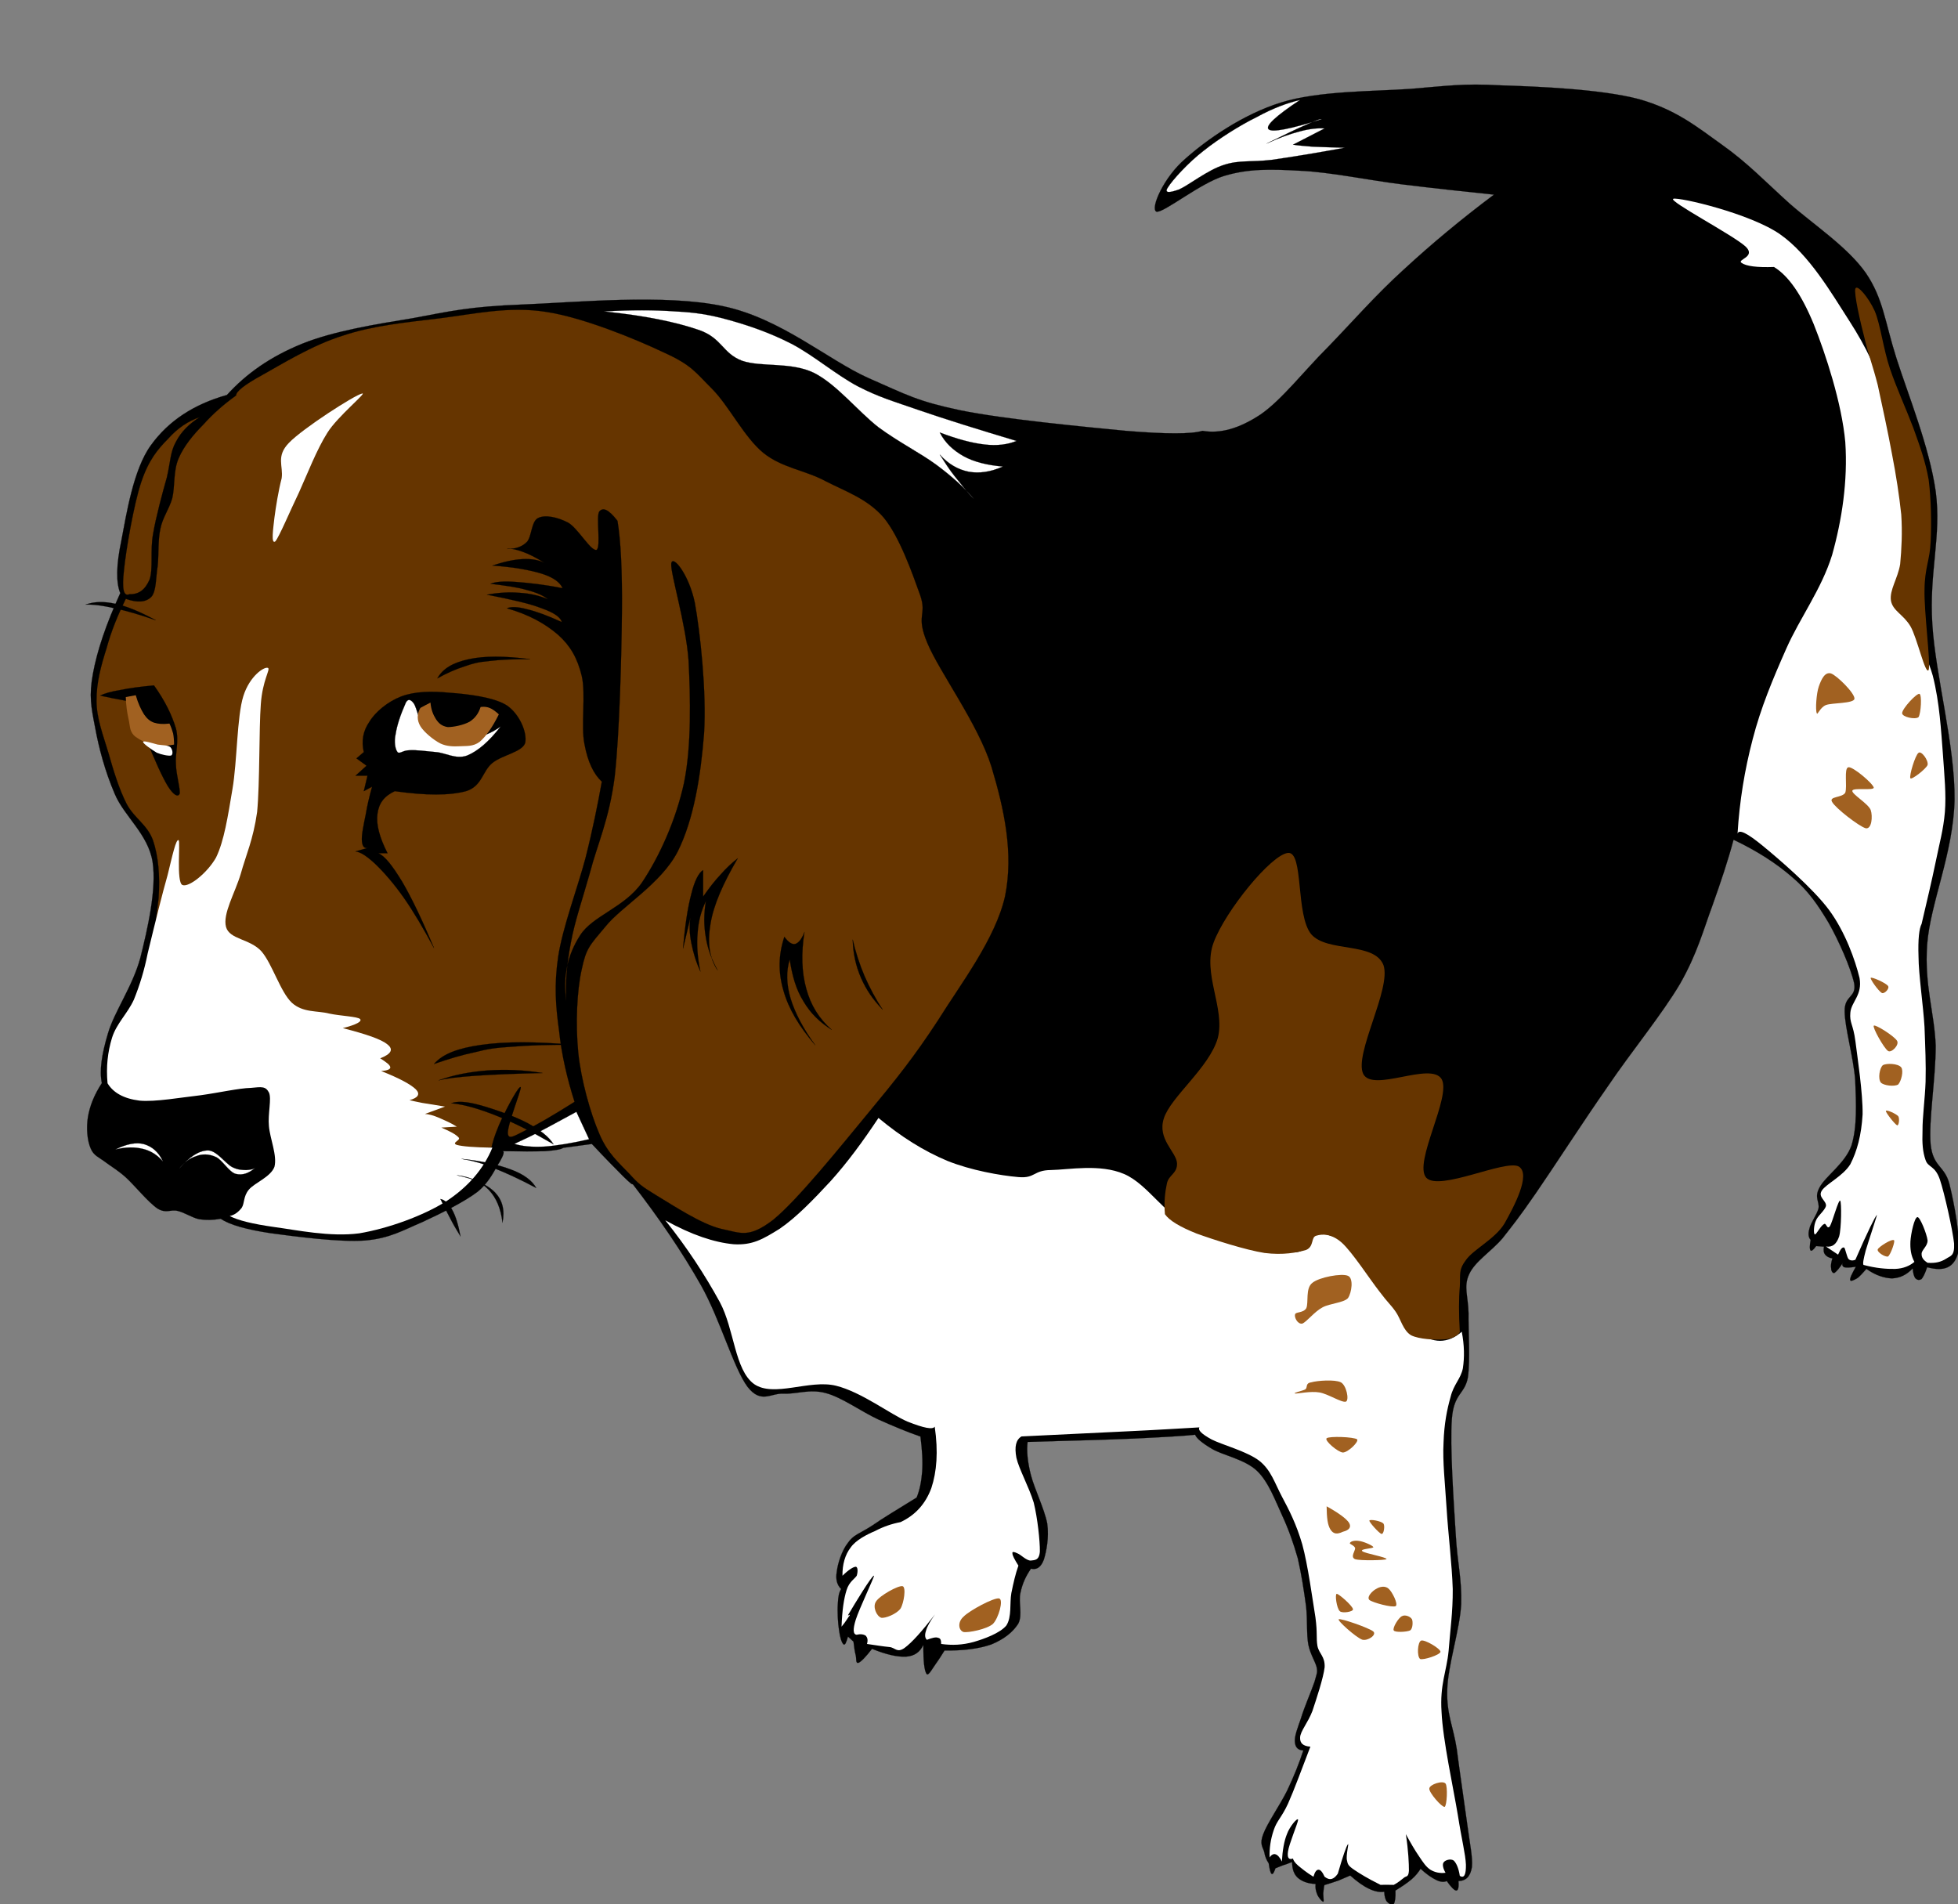 <svg enable-background="new 0 0 439.906 427.243" overflow="visible" space="preserve" viewBox="-20 -20 459.906 447.243" xmlns="http://www.w3.org/2000/svg" xmlns:xlink="http://www.w3.org/1999/xlink">
  
  <rect x="-20" y="-20" width="459.906" height="447.243" fill="#808080" stroke="none"/>
  
  <g id="Layer_1">
    <g>
      <path clip-rule="evenodd" d="     M33.304,72.769c4.572-5.04,10.224-9,17.64-12.024c7.416-2.988,17.208-4.572,26.028-6.012c8.676-1.62,13.284-2.736,25.632-3.204     c12.24-0.468,33.552-2.556,47.268,0.396c13.536,2.844,24.696,12.672,34.056,16.848c9.288,4.068,11.448,5.436,21.636,7.596     c10.188,2.088,29.16,3.888,38.844,4.824c9.54,0.792,15.408,0.792,18.036,0c4.176,0.72,8.568-0.504,13.607-3.816     c5.005-3.42,10.297-10.332,16.021-16.02c5.58-5.76,11.088-12.096,17.64-18.036c6.553-6.048,13.429-11.772,21.204-17.604     c-6.912-0.72-13.932-1.476-21.6-2.412c-7.813-0.972-17.028-2.916-24.048-3.204c-7.021-0.396-12.061-0.468-17.641,1.188     c-5.724,1.692-14.436,8.892-16.02,8.424c-1.477-0.756,1.764-8.136,6.804-12.42c4.968-4.428,13.428-10.404,22.464-13.212     c8.893-2.772,21.672-2.592,30.42-3.204c8.532-0.684,12.24-1.332,21.24-0.828c9.072,0.288,23.544,0.9,32.437,3.24     c8.676,2.448,13.644,6.516,19.619,10.8c5.832,4.14,9.973,8.496,15.624,13.608c5.616,4.968,13.717,10.26,18.036,16.416     c4.104,6.012,4.464,11.448,7.2,20.052c2.736,8.568,7.704,20.7,9.216,31.248c1.404,10.476-1.584,18.936-0.792,31.212     c0.756,12.168,5.364,28.512,5.221,41.256c-0.288,12.636-5.725,24.264-6.444,34.056c-0.648,9.648,1.692,15.732,2.016,23.652     c0,7.92-1.691,17.604-1.188,23.221c0.576,5.326,3.239,4.932,4.392,9.215c1.08,4.32,2.772,13.033,2.017,16.416     c-0.973,3.313-3.24,4.285-7.236,3.205c-0.468,1.439-0.9,2.268-1.296,2.771c-0.612,0.359-1.044,0.215-1.44-0.145     c-0.359-0.432-0.576-1.26-0.647-2.34c-1.549,1.584-2.988,2.232-4.86,2.34c-1.8-0.072-3.852-0.684-6.012-2.232     c-0.937,1.008-1.548,1.801-2.232,2.232c-0.756,0.432-1.512,0.793-1.584,0.396c-0.107-0.469,0.433-1.512,1.332-3.133     c-1.439,0.217-2.231,0.252-2.771,0.109c-0.433-0.252-0.612-0.686-0.145-1.297c-0.864,1.512-1.691,2.34-2.088,2.629     c-0.432,0.215-0.828-0.504-0.792-1.045c-0.144-0.611,0-1.404,0.288-2.375c-0.864-0.109-1.44-0.506-1.728-0.9     c-0.36-0.469-0.396-1.08-0.253-1.836l-1.836-0.145c-0.684,0.973-1.115,1.225-1.296,1.043c-0.252-0.252-0.252-1.078,0-2.482     c-0.504-0.576-0.647-1.404-0.288-2.629c0.252-1.332,1.656-3.096,2.124-4.715c0.324-1.693-1.08-2.521,0.252-4.969     c1.297-2.557,6.013-5.652,7.488-9.828c1.368-4.355,1.116-9.9,0.9-15.229c-0.36-5.363-2.484-12.527-2.484-16.344     c-0.072-3.816,2.808-3.132,2.232-6.552c-0.792-3.6-3.637-10.08-6.049-14.292c-2.483-4.14-4.68-7.38-8.388-10.548     c-3.78-3.312-8.315-6.228-13.896-8.892c-1.261,4.752-2.916,9.72-4.969,15.48c-2.052,5.508-3.563,11.304-7.596,18.36     c-4.248,7.2-11.412,15.875-17.063,24.229c-5.761,8.242-12.601,18.863-16.776,24.91c-4.104,5.941-5.292,7.346-7.848,10.621     c-2.772,3.24-6.517,5.436-7.885,8.531c-1.296,2.881-0.216,4.969-0.107,9.037c-0.072,3.996,0.432,10.836-0.145,15.084     c-0.756,4.104-3.312,3.672-3.779,9.828c-0.469,6.299,0.432,19.332,0.899,26.855c0.396,7.164,1.477,10.549,1.296,16.668     c-0.359,6.156-3.168,14.4-3.275,20.16c-0.181,5.615,1.403,8.459,2.231,13.787c0.685,5.328,1.836,13.033,2.484,17.82     c0.612,4.645,1.296,7.633,1.08,9.936c-0.36,2.197-1.368,3.24-3.168,3.277c0.144,1.439-0.072,2.232-0.504,2.232     c-0.433,0-1.225-0.793-2.232-2.232c-0.647,0.287-1.476,0.252-2.483-0.252c-1.045-0.504-2.269-1.332-3.673-2.629     c-0.504,0.793-1.115,1.621-2.124,2.484c-1.008,0.863-2.268,1.691-3.779,2.629c0.071,1.691-0.108,2.699-0.396,3.168     c-0.432,0.395-1.188-0.109-1.584-0.541c-0.396-0.469-0.611-1.295-0.647-2.34c-1.08,0.145-2.16-0.035-3.528-0.684     c-1.404-0.648-2.844-1.693-4.464-3.133c-0.828,0.361-1.8,0.756-2.772,1.188c-1.044,0.324-2.088,0.721-3.275,1.045     c-0.145,0.359-0.181,0.936-0.252,1.584c-0.145,0.648,0.18,2.123,0,2.34c-0.288,0.072-1.188-1.043-1.44-1.691     c-0.324-0.756-0.504-1.584-0.396-2.484c-1.944-0.072-3.24-0.648-4.177-1.439c-0.936-0.865-1.332-2.088-1.332-3.672     c-0.323,0.035-0.756,0.252-1.439,0.504c-0.685,0.18-1.513,0.539-2.484,0.936c-0.359,1.043-0.612,1.477-0.899,1.295     c-0.288-0.215-0.469-1.043-0.685-2.482c-0.468-0.686-0.864-1.514-1.044-2.629c-0.324-1.188-1.152-1.836-0.252-4.176     c0.937-2.557,3.924-6.84,5.616-10.225c1.584-3.348,2.808-6.371,3.815-9.467c-1.26-0.072-1.871-0.721-1.979-1.945     c-0.145-1.404,0.612-3.24,1.439-5.65c0.721-2.449,2.521-6.59,3.169-8.533c0.539-2.016,0.756-2.088,0.504-3.42     c-0.36-1.404-1.477-3.023-1.944-5.256c-0.468-2.447-0.18-5.652-0.54-9.035c-0.468-3.492-1.116-7.705-1.944-11.27     c-1.044-3.635-2.088-6.623-3.672-10.08c-1.656-3.563-3.204-7.883-5.903-10.475c-2.809-2.701-8.101-3.709-10.477-5.113     c-2.52-1.475-3.744-2.555-4.068-3.383c-2.987,0.324-7.703,0.576-14.292,0.9c-6.659,0.287-14.832,0.504-25.056,0.791     c-0.252,2.016-0.036,4.68,0.792,7.848s3.168,7.957,3.816,11.305c0.468,3.313-0.216,6.66-0.792,8.496     c-0.648,1.729-1.656,2.484-3.024,2.123c-1.188,1.729-2.016,3.457-2.484,5.725c-0.504,2.16,0.576,5.111-0.504,7.199     c-1.296,2.018-3.348,3.637-6.3,4.861c-2.988,1.043-6.516,1.475-11.016,1.439c-0.684,1.08-1.296,2.088-1.98,3.023     c-0.72,0.973-1.836,3.096-2.232,2.484c-0.54-0.791-0.792-3.023-0.756-6.84c-0.792,1.656-2.016,2.629-4.068,2.771     c-2.052,0.109-4.716-0.504-7.992-1.836c-1.512,1.945-2.52,2.988-3.168,3.277c-0.72,0.215-0.468-0.865-0.648-1.693     c-0.216-0.791-0.396-1.979-0.54-3.275l-1.296-1.188c-0.432,1.439-0.648,2.051-1.044,1.836c-0.432-0.396-0.828-1.621-1.044-3.277     c-0.288-1.727-0.432-4.607-0.288-6.299c0.072-1.693,0.288-2.736,0.792-3.42c-0.972-0.9-1.368-2.305-1.044-4.068     c0.216-1.908,1.188-5.004,2.628-6.805c1.26-1.871,2.772-2.16,5.508-3.924c2.7-1.871,6.192-3.959,10.62-6.695     c0.684-1.656,1.116-3.672,1.296-6.049c0.18-2.447,0-5.111-0.396-8.279c-3.024-1.045-6.156-2.34-9.936-4.031     c-3.852-1.766-8.568-5.221-12.348-6.193c-3.744-1.008-6.84,0.289-9.828,0.145c-3.06-0.18-5.292,2.484-8.496-1.584     c-3.276-4.393-6.444-15.84-10.908-23.797c-4.536-8.027-9.9-15.84-16.092-23.867c0.036,0.287-0.576-0.18-2.232-1.801     c-1.62-1.619-4.068-4.104-7.344-7.596l-6.696,0.9c-0.612,0.396-1.872,0.611-4.32,0.793c-2.412,0.07-5.688,0.07-9.972,0     c0.504,0.035,0.288,0.863-0.648,2.482c-1.08,1.584-2.232,4.645-5.256,7.092c-3.096,2.342-8.568,5.076-12.96,7.094     c-4.536,1.906-7.56,3.814-13.5,4.318c-6.048,0.434-16.524-0.971-22.14-1.727c-5.688-0.865-9.54-1.945-11.7-3.385     c-1.728,0.324-3.42,0.359-5.076,0.107c-1.728-0.395-3.348-1.547-5.004-1.943c-1.692-0.432-2.664,0.684-4.716-0.539     c-2.232-1.477-5.508-5.58-7.596-7.453c-2.052-1.764-3.312-2.447-4.608-3.42c-1.476-1.152-2.844-1.547-3.528-3.275     c-0.828-1.873-1.044-4.824-0.648-7.344c0.432-2.592,1.476-5.256,3.276-7.992c-0.612-2.953-0.036-6.805,1.44-11.701     c1.476-5.076,5.76-10.979,7.596-17.711c1.692-6.768,3.852-16.128,2.88-22.536c-1.044-6.552-6.696-10.728-8.892-15.984     c-2.304-5.364-3.744-10.836-4.608-15.588c-0.936-4.788-1.476-7.452-0.504-12.708c0.972-5.328,3.06-11.52,6.408-18.864     c-1.008-2.448-0.972-6.552,0.252-12.313c1.152-5.94,2.772-16.704,6.948-22.428C19.588,78.853,25.492,74.965,33.304,72.769z" fill-rule="evenodd" stroke="#000000" stroke-miterlimit="10" stroke-width="0.036"/>
      <path clip-rule="evenodd" d="     M26.896,77.989c-2.412,1.548-4.32,3.348-5.58,5.796c-1.332,2.376-1.26,4.644-2.124,8.352c-1.008,3.528-2.556,9.252-3.24,13.284     c-0.72,4.032,0.072,8.208-0.828,10.728c-1.008,2.304-2.448,3.492-4.716,3.42c-1.368,0.612-1.8-1.152-1.296-5.58     c0.432-4.5,2.304-15.588,4.068-20.772c1.728-5.148,3.852-7.668,6.228-10.08C21.712,80.545,24.16,78.925,26.896,77.989z" fill="#663500" fill-rule="evenodd" stroke="#000000" stroke-miterlimit="10" stroke-width="0.036"/>
      <path clip-rule="evenodd" d="     M35.464,72.877c-2.916,2.088-5.436,4.32-7.704,6.84c-2.376,2.412-4.536,5.004-5.796,7.92c-1.296,2.952-0.828,6.552-1.512,9.432     c-0.792,2.664-2.232,4.428-2.772,7.092c-0.612,2.628-0.36,6.012-0.648,8.784c-0.432,2.628-0.288,5.976-1.512,7.272     c-1.296,1.26-3.24,1.404-5.976,0.432c-1.836,3.78-3.384,7.452-4.5,11.556c-1.296,4.104-2.412,8.1-2.376,12.42     c0,4.104,1.584,8.136,2.808,12.24c1.152,4.068,2.448,8.388,4.284,11.988c1.836,3.42,4.824,4.788,6.192,8.568     c1.224,3.672,1.656,8.172,1.296,13.5l-0.648,5.364c1.296-0.072,2.52-0.504,4.068-1.296c1.44-1.008,3.06-4.536,4.716-3.636     c1.584,1.044,2.772,7.128,4.932,9.648c2.052,2.304,5.076,1.728,7.704,4.5c2.52,2.736,3.852,8.821,7.74,11.989     c3.816,2.988,11.448,3.6,15.408,6.408c3.816,2.844,5.04,6.623,8.136,10.512c3.096,3.816,6.084,9.684,10.512,12.311     c4.392,2.484,9.468,3.422,15.624,2.809c0.576-2.447,1.44-4.68,2.592-7.092c1.188-2.484,3.96-7.703,4.284-7.057     c0.144,0.648-3.276,9.145-3.024,10.908c0.18,1.512,1.656,0.432,4.284-0.863c2.628-1.297,6.372-3.457,11.376-6.625     c-1.764-5.543-3.024-10.979-3.636-16.703c-0.792-5.76-1.188-10.62-0.216-17.352c1.044-6.912,4.572-16.2,6.408-23.148     c1.764-6.948,2.916-12.816,3.852-18c-1.908-1.764-3.312-4.644-4.068-8.784c-0.9-4.248,0.36-11.736-0.648-16.056     c-1.044-4.248-2.7-7.092-5.544-9.648c-3.06-2.628-6.84-4.752-12.024-6.228c0.972-0.432,2.592-0.36,4.716,0.216     c2.124,0.504,4.896,1.512,8.172,3.024c-0.288-1.116-1.764-2.196-4.716-3.24c-2.952-1.152-7.236-2.088-12.852-3.204     c2.772-0.504,5.292-0.648,7.704-0.432c2.412,0.144,4.572,0.648,6.624,1.512c-1.116-0.864-2.664-1.584-4.932-2.16     c-2.268-0.684-5.076-1.044-8.568-1.476c1.224-0.504,3.132-0.648,6.012-0.432c2.808,0.216,6.444,0.576,10.908,1.476     c-0.576-1.368-2.16-2.556-4.896-3.42c-2.808-0.864-6.624-1.548-11.592-1.908c2.736-0.9,4.968-1.404,7.092-1.512     c2.052-0.108,3.708,0.18,5.112,0.864c-1.98-1.224-3.636-2.088-5.112-2.592c-1.584-0.576-2.628-0.792-3.672-0.648     c1.872,0,3.492-0.432,4.716-1.692c1.116-1.296,1.008-4.824,2.592-5.58c1.692-0.864,4.644-0.18,7.056,1.08     c2.268,1.26,5.328,6.732,6.66,6.408c1.116-0.54-0.144-7.848,0.648-9c0.864-1.08,2.196-0.54,4.284,2.16     c0.756,4.464,1.152,11.664,1.044,21.744c-0.108,10.044-0.54,28.008-1.692,38.34c-1.296,10.116-4.104,15.948-5.796,22.5     c-1.836,6.516-3.564,11.412-4.5,16.488c-0.972,5.076-1.332,9.504-1.08,13.716c-0.828-5.688,0.252-10.728,3.24-15.408     c2.952-4.644,10.44-6.516,14.544-12.42c4.068-6.084,7.956-14.616,9.864-23.364c1.8-8.784,1.512-20.16,1.08-28.728     c-0.612-8.712-4.284-20.52-4.068-22.788c0.252-2.304,4.176,2.52,5.544,9.216c1.224,6.732,2.772,20.736,2.16,30.636     c-0.756,9.756-2.376,20.196-6.228,27.828c-3.924,7.56-13.176,12.852-16.92,17.532c-3.78,4.5-4.536,5.112-5.58,10.044     c-1.152,5.04-1.476,12.887-0.828,19.512c0.648,6.408,2.844,14.256,4.932,19.08c1.944,4.68,4.752,6.984,7.056,9.432     c2.16,2.377,2.808,2.916,6.408,5.111c3.636,2.16,10.512,6.77,15.228,7.85c4.572,0.936,6.372,2.303,12.204-2.16     c5.796-4.752,15.768-17.172,22.284-25.057c6.48-7.813,10.8-13.213,16.308-21.637c5.364-8.604,13.608-19.295,15.84-29.303     c2.052-10.116-0.216-20.448-3.204-30.42c-3.132-10.008-12.204-22.248-15.012-28.944c-2.88-6.768-0.036-6.516-1.728-11.34     c-1.836-5.112-4.824-13.68-8.568-18.216c-3.816-4.428-8.928-6.12-13.68-8.568c-4.716-2.556-10.224-3.096-14.58-6.624     c-4.5-3.672-8.136-11.124-12.024-15.012c-3.96-3.96-4.824-5.616-11.34-8.568c-6.588-3.132-18.9-8.208-27.648-9.54     c-8.82-1.404-17.172,0.54-25.056,1.512c-8.064,0.972-15.768,1.728-22.716,4.068c-7.128,2.196-14.58,6.84-18.864,9.216     C37.408,70.357,35.392,72.013,35.464,72.877z" fill="#663500" fill-rule="evenodd" stroke="#000000" stroke-miterlimit="10" stroke-width="0.036"/>
      <path clip-rule="evenodd" d="M5.26,234.445     c1.332,2.197,3.78,3.6,7.488,4.068c3.636,0.359,9.864-0.756,14.364-1.26c4.392-0.611,8.964-1.656,11.772-1.729     c2.664-0.252,3.492-0.396,4.284,1.08c0.684,1.439-0.288,5.004,0,7.92c0.252,2.953,1.98,6.877,1.296,9.541     c-0.9,2.412-4.716,3.779-6.012,5.363c-1.332,1.584-0.972,3.203-1.692,4.283c-0.792,1.008-1.728,1.693-2.808,1.908     c1.908,1.008,5.364,1.873,10.512,2.592c5.148,0.686,13.032,2.377,19.908,1.477c6.84-1.152,14.976-4.104,20.376-7.488     c5.184-3.383,8.82-7.596,10.908-12.635c-4.32-0.072-7.056-0.289-8.352-0.648c-1.404-0.504,1.008-1.08,0.432-1.729     c-0.684-0.756-1.908-1.404-4.068-2.34l3.636-0.217c-1.62-1.008-3.096-1.584-4.284-2.123c-1.26-0.541-2.376-0.828-3.204-0.863     l4.716-1.729c-2.196-0.359-4.032-0.648-5.364-0.865c-1.404-0.287-2.448-0.504-2.988-0.646c2.052-0.541,2.592-1.441,1.476-2.557     c-1.152-1.115-3.816-2.592-8.136-4.283c1.44-0.109,2.16-0.396,2.16-0.865c-0.072-0.576-0.864-1.152-2.376-2.123     c2.592-1.008,3.168-2.088,1.728-3.24c-1.512-1.26-4.968-2.412-10.512-3.852c3.276-0.828,4.536-1.584,4.068-2.125     c-0.612-0.611-4.608-0.719-7.272-1.295c-2.772-0.721-6.156-0.145-8.784-2.557c-2.664-2.52-4.572-9.072-7.092-12.024     c-2.7-3.024-7.524-2.772-8.352-5.76c-0.828-3.096,2.124-7.992,3.456-12.456c1.26-4.536,2.916-7.992,3.852-14.544     c0.648-6.768,0.432-19.584,0.864-25.272c0.396-5.724,2.304-8.208,1.692-8.568c-0.864-0.396-4.32,1.908-5.796,6.624     c-1.512,4.788-1.44,15.408-2.556,21.852c-1.08,6.408-1.944,12.132-3.852,16.056c-2.052,3.636-6.444,7.128-7.92,6.444     c-1.44-0.72-0.432-10.152-0.864-10.512c-0.612-0.432-1.476,3.636-2.592,8.172c-1.26,4.428-2.772,10.512-4.68,18.396     c-0.792,3.996-1.872,7.488-3.24,10.872c-1.512,3.313-4.104,5.617-5.148,9C5.296,227.101,4.9,230.558,5.26,234.445z" fill="#FFFFFF" fill-rule="evenodd"/>
      <path clip-rule="evenodd" d="     M81.94,202.693c-2.484-4.608-4.788-8.532-7.056-11.772c-2.34-3.348-4.788-6.12-6.66-7.92c-1.98-1.836-3.42-2.844-4.716-3.024     l3.024-0.864c-0.9,0.288-1.404-0.252-1.512-1.476c-0.18-1.332,0.432-4.104,0.864-6.228c0.36-2.16,0.864-4.32,1.512-6.624     l-1.944,1.044l0.864-3.636h-2.808l2.592-2.34l-2.376-1.728l1.728-1.476c-0.612-2.556-0.18-4.968,1.296-7.092     c1.404-2.34,4.32-4.752,7.488-5.976c3.168-1.188,7.092-1.296,11.376-0.864c4.104,0.288,10.404,1.008,13.464,2.988     c2.988,2.052,4.788,6.372,4.284,8.784c-0.684,2.16-5.328,2.808-7.704,4.716c-2.34,1.872-2.412,5.472-6.192,6.624     c-3.924,1.044-9.36,1.044-16.74,0c-2.52,1.188-3.744,2.844-4.068,5.364c-0.324,2.448,0.468,5.472,2.376,9.216h-2.16     c1.584,0.684,3.312,2.952,5.58,6.66C76.648,190.813,79.096,195.889,81.94,202.693z" fill-rule="evenodd" stroke="#000000" stroke-miterlimit="10" stroke-width="0.036"/>
      <path clip-rule="evenodd" d="     M75.316,145.057c-1.296,2.916-2.088,5.4-2.376,7.308c-0.432,1.836-0.108,3.636,0.432,4.284c0.468,0.54,1.26-0.432,2.808-0.432     c1.512-0.108,3.852,0.216,6.192,0.432c2.196,0.144,4.68,1.764,7.308,0.828c2.556-1.044,5.148-3.276,7.92-6.84     c-1.008,0.756-2.232,1.476-4.068,2.16c-1.872,0.612-4.464,1.872-6.66,1.692c-2.34-0.396-5.22-1.656-6.84-3.204     c-1.656-1.656-2.124-5.004-2.808-6.012C76.468,144.193,75.784,144.121,75.316,145.057z" fill="#FFFFFF" fill-rule="evenodd" stroke="#000000" stroke-miterlimit="10" stroke-width="0.036"/>
      <path clip-rule="evenodd" d="M78.736,146.281     c-0.828,1.404-0.828,2.88,0,4.284c0.792,1.332,3.06,3.24,4.716,4.068c1.44,0.684,2.988,0.72,4.5,0.648     c1.512-0.108,3.132,0.144,4.716-1.044c1.476-1.26,3.024-3.456,4.5-6.444c0,0-1.08-1.08-2.16-1.512     c-1.044-0.432-2.124-0.216-2.124-0.216c-0.468,1.512-1.332,2.664-2.592,3.456c-1.44,0.792-3.744,1.26-5.112,1.26     c-1.404-0.216-2.16-0.9-2.808-1.908c-0.648-1.044-1.116-2.196-1.26-3.852C80.32,145.417,79.528,145.849,78.736,146.281z" fill="#A16121" fill-rule="evenodd"/>
      <path clip-rule="evenodd" d="     M3.532,143.365c1.08-0.504,2.52-0.936,4.716-1.296c2.124-0.432,4.716-0.792,7.92-1.08c2.628,3.672,4.212,6.984,5.148,10.08     c0.792,3.024-0.18,5.76,0,8.352c0.036,2.556,1.152,6.156,0.864,7.056c-0.432,0.864-1.512,0.18-2.808-1.908     c-1.332-2.232-2.988-5.904-5.112-11.16c-1.116,0.648-2.052,0.18-2.808-1.26c-0.756-1.44-1.368-3.996-1.692-7.524     c-1.296-0.252-2.448-0.468-3.456-0.648C5.188,143.689,4.396,143.617,3.532,143.365z" fill-rule="evenodd" stroke="#000000" stroke-miterlimit="10" stroke-width="0.036"/>
      <path clip-rule="evenodd" d="M9.544,143.725     c0.072,1.98,0.288,3.564,0.648,5.148c0.36,1.548,0.18,2.7,1.26,3.852c0.936,0.9,2.808,1.8,4.5,2.16     c1.512,0.36,3.204,0.36,4.932,0c0-0.936-0.072-1.8-0.216-2.592c-0.216-0.792-0.504-1.62-0.864-2.34     c-1.512,0.18-2.592,0.108-3.636-0.216c-1.008-0.36-1.692-1.008-2.34-1.944c-0.72-1.152-1.368-2.52-1.944-4.5     C11.128,143.437,10.336,143.581,9.544,143.725z" fill="#A16121" fill-rule="evenodd"/>
      <path clip-rule="evenodd" d="M13.612,154.237c0-0.36,2.304,0.36,3.42,0.648     c1.044,0.18,2.412,0.108,2.988,0.612c0.468,0.468,0.72,1.584,0.216,1.944c-0.612,0.18-2.304-0.18-3.42-0.648     C15.736,156.145,13.468,154.597,13.612,154.237z" fill="#FFFFFF" fill-rule="evenodd"/>
      <path clip-rule="evenodd" d="     M81.94,229.91c2.016-2.34,5.544-3.709,11.16-4.5c5.58-0.793,12.672-0.793,21.852,0c-5.868-0.037-10.728,0.107-14.58,0.432     c-3.96,0.252-5.724,0.504-8.784,1.295C88.456,227.785,85.288,228.757,81.94,229.91z" fill-rule="evenodd" stroke="#000000" stroke-miterlimit="10" stroke-width="0.036"/>
      <path clip-rule="evenodd" d="     M83.02,233.761c3.6-1.332,7.452-2.016,11.556-2.34c4.068-0.252,8.316-0.145,12.888,0.611c-6.624,0.145-11.736,0.361-15.876,0.648     C87.484,232.968,84.676,233.33,83.02,233.761z" fill-rule="evenodd" stroke="#000000" stroke-miterlimit="10" stroke-width="0.036"/>
      <path clip-rule="evenodd" d="     M88.384,252.193c4.968,0.504,8.748,1.404,11.772,2.557c2.88,1.08,4.86,2.555,5.796,4.283c-3.924-2.088-7.056-3.527-10.08-4.715     C92.992,253.093,90.364,252.517,88.384,252.193z" fill-rule="evenodd" stroke="#000000" stroke-miterlimit="10" stroke-width="0.036"/>
      <path clip-rule="evenodd" d="     M87.304,256.044c4.212,0.9,7.164,2.16,9,4.068c1.728,1.836,2.304,4.141,1.728,7.057c-0.396-3.348-1.476-5.869-3.24-7.705     C92.992,257.593,90.544,256.406,87.304,256.044z" fill-rule="evenodd" stroke="#000000" stroke-miterlimit="10" stroke-width="0.036"/>
      <path clip-rule="evenodd" d="     M83.452,261.625c1.008,0.18,1.98,1.08,2.772,2.557c0.792,1.404,1.44,3.527,1.944,6.229c-0.936-1.512-1.836-3.061-2.556-4.5     C84.82,264.468,84.1,262.994,83.452,261.625z" fill-rule="evenodd" stroke="#000000" stroke-miterlimit="10" stroke-width="0.036"/>
      <path clip-rule="evenodd" d="     M16.6,125.689c-3.6-1.944-6.696-3.276-9.432-3.852c-2.808-0.648-5.112-0.54-7.056,0.18c1.836-0.072,4.068,0.216,6.84,0.864     C9.724,123.457,12.892,124.393,16.6,125.689z" fill-rule="evenodd" stroke="#000000" stroke-miterlimit="10" stroke-width="0.036"/>
      <path clip-rule="evenodd" d="M44.464,101.569     c0.324-2.484,0.936-6.336,1.692-9.216c0.432-2.916-1.404-5.148,1.728-8.352c3.204-3.348,15.444-11.232,17.136-11.556     c1.476-0.468-5.724,5.328-8.136,9.216c-2.484,3.924-4.644,9.54-6.624,13.932c-2.088,4.32-4.644,10.44-5.58,11.556     C43.6,107.977,44.176,104.125,44.464,101.569z" fill="#FFFFFF" fill-rule="evenodd"/>
      <path clip-rule="evenodd" d="     M145.156,184.369c-1.044,0.612-2.016,2.52-2.772,5.58c-0.828,3.132-1.476,7.236-1.944,12.852l1.728-7.272     c-0.288,1.872-0.216,3.816,0.216,5.976c0.432,2.16,1.008,4.248,2.124,6.66c-0.684-3.276-0.9-6.228-0.648-9     c0.18-2.772,0.828-5.22,1.944-7.488c-0.504,2.988-0.504,5.796,0,8.568c0.432,2.7,1.404,5.22,2.772,7.704     c-1.98-2.952-2.448-6.552-1.692-10.944c0.72-4.464,2.952-9.468,6.408-15.408c-1.44,1.116-2.664,2.268-4.068,3.852     c-1.44,1.548-2.664,3.132-4.068,5.148C145.156,188.545,145.156,186.457,145.156,184.369z" fill-rule="evenodd" stroke="#000000" stroke-miterlimit="10" stroke-width="0.036"/>
      <path clip-rule="evenodd" d="     M164.236,200.029c-1.404,4.248-1.476,8.28-0.216,12.636c1.224,4.321,3.672,8.424,7.488,12.852     c-2.916-3.996-4.752-7.596-5.796-10.943c-1.008-3.42-1.08-6.445-0.216-9.217c0.576,3.816,1.476,7.056,3.24,9.863     c1.656,2.809,3.816,4.896,6.624,6.66c-2.988-2.627-4.932-5.795-5.976-9.647c-1.08-3.852-1.224-8.28-0.432-13.284     c-0.684,1.728-1.404,2.52-2.16,2.772C166.036,201.901,165.136,201.289,164.236,200.029z" fill-rule="evenodd" stroke="#000000" stroke-miterlimit="10" stroke-width="0.036"/>
      <path clip-rule="evenodd" d="     M180.292,200.677c0.648,2.88,1.62,5.868,2.772,8.568c1.152,2.664,2.628,5.436,4.284,7.92c-2.268-2.305-3.924-4.752-5.112-7.488     C181.012,206.869,180.364,203.917,180.292,200.677z" fill-rule="evenodd" stroke="#000000" stroke-miterlimit="10" stroke-width="0.036"/>
      <path clip-rule="evenodd" d="     M100.804,248.666c1.692-0.756,3.816-1.764,6.228-3.023c2.448-1.262,5.184-2.809,8.352-4.5l2.988,6.443     c-4.104,0.936-7.56,1.512-10.512,1.729C104.908,249.457,102.604,249.242,100.804,248.666z" fill="#FFFFFF" fill-rule="evenodd" stroke="#000000" stroke-miterlimit="10" stroke-width="0.036"/>
      <path clip-rule="evenodd" d="     M86.008,239.125c1.404-0.539,3.672-0.395,6.66,0.434c3.06,0.826,8.28,2.627,11.34,4.283c2.844,1.584,4.896,3.096,6.012,4.932     c-4.896-2.844-9.324-5.111-13.284-6.66C92.704,240.494,89.176,239.449,86.008,239.125z" fill-rule="evenodd" stroke="#000000" stroke-miterlimit="10" stroke-width="0.036"/>
      <path clip-rule="evenodd" d="     M121.828,53.149c6.408-0.36,11.844-0.36,16.848,0c4.824,0.252,7.812,0.72,12.42,1.979c4.536,1.26,9.612,2.952,14.796,5.616     c5.076,2.628,10.512,7.308,15.624,10.008c4.968,2.556,8.208,3.456,14.436,5.616c6.3,2.16,13.68,4.464,22.824,7.2     c-2.124,0.864-4.608,1.188-7.596,0.828c-3.06-0.36-6.444-1.296-10.44-2.808c1.26,2.448,3.132,4.176,5.616,5.58     c2.448,1.332,5.472,2.088,9.216,2.412c-2.916,1.296-5.544,1.656-8.028,1.224c-2.52-0.504-4.788-1.8-6.804-4.032     c1.08,1.656,2.232,3.528,3.6,5.22c1.404,1.656,2.7,3.528,4.428,5.22c-2.196-2.592-5.04-5.22-8.82-8.028     c-3.816-2.808-8.82-5.292-13.608-8.82c-4.824-3.744-9.9-10.188-15.228-12.816c-5.4-2.592-12.348-1.26-16.812-2.808     c-4.572-1.728-4.68-5.292-10.044-7.2C138.748,55.633,131.404,54.121,121.828,53.149z" fill="#FFFFFF" fill-rule="evenodd" stroke="#000000" stroke-miterlimit="10" stroke-width="0.036"/>
      <path clip-rule="evenodd" d="M186.34,242.582     c-3.708,5.58-7.308,10.477-11.232,14.832c-4.032,4.355-8.136,8.604-12.024,11.232c-3.888,2.412-6.372,3.887-10.8,3.6     c-4.5-0.432-9.792-2.16-16.02-5.617c5.112,6.373,9.288,12.781,12.816,19.225c3.42,6.373,3.456,15.877,8.028,19.225     c4.644,3.24,12.996-1.117,19.224,0.396c6.012,1.475,12.816,6.73,16.812,8.424c3.888,1.547,5.976,1.943,6.408,1.188     c0.864,5.939,0.468,10.619-0.792,14.436c-1.368,3.709-3.78,6.373-7.236,7.992c-2.052,0.396-3.996,1.045-5.976,2.088     c-1.98,0.828-4.536,2.16-5.724,3.852c-1.332,1.729-1.98,3.996-1.944,6.66c1.512-1.477,2.556-2.088,3.132-2.123     c0.468,0.035,0.54,1.115,0.216,2.123c-0.504,0.756-1.764,1.404-2.376,3.348c-0.648,2.053-1.044,4.789-1.188,8.605     c1.008-1.152,1.512-2.16,1.908-2.629c0.18-0.576-0.936,0.756,0-0.721c0.9-1.547,5.4-9,5.724-8.604     c0.072,0.289-3.528,7.885-4.284,10.297c-0.72,2.303-0.648,3.492,0.216,3.563c1.008-0.252,1.728-0.07,2.16,0.254     c0.324,0.395,0.54,0.936,0.252,1.906c2.052,0.289,3.708,0.576,5.256,0.721c1.368,0.107,1.764,1.477,3.564,0.217     c1.764-1.297,4.104-3.924,7.164-7.885c-1.116,1.549-1.872,2.881-2.124,3.852c-0.324,0.973-0.252,1.729,0.216,2.125     c1.116-0.432,2.124-0.721,2.628-0.469c0.612,0.072,0.72,0.684,0.72,1.439c2.592,0.361,5.004,0.252,7.632-0.467     c2.484-0.721,6.156-2.053,7.668-3.852c1.332-2.018,0.756-5.256,1.188-7.633c0.468-2.34,0.972-4.535,1.656-6.443     c-0.936-1.512-1.404-2.377-1.404-2.881c-0.108-0.504,0.432-0.359,1.188,0c0.792,0.289,2.052,1.691,3.096,1.691     c0.792-0.143,2.017,0.109,2.16-2.158c0.036-2.377-0.54-7.813-1.439-11.449c-1.116-3.672-3.492-7.955-4.068-10.512     c-0.504-2.664-0.108-4.248,1.188-5.039c9.432-0.469,17.64-0.865,24.624-1.189c6.948-0.324,12.673-0.684,17.173-0.936     c-0.396,0.611,0.432,1.512,2.88,2.844c2.376,1.225,8.388,2.809,11.231,5.041c2.7,2.16,3.528,5.076,5.256,8.352     c1.692,3.168,3.385,6.443,4.788,11.232c1.332,4.824,2.412,12.996,3.097,17.172c0.504,3.814,0.144,4.752,0.468,6.695     c0.396,1.908,1.8,2.412,1.692,5.004c-0.288,2.484-1.944,7.488-2.881,10.297c-1.044,2.734-2.844,4.752-2.88,6.191     c-0.071,1.332,0.685,2.053,2.412,2.16c-2.16,5.615-3.78,10.08-5.256,13.393c-1.512,3.275-2.628,3.996-3.348,6.191     c-0.721,2.123-1.044,4.176-0.973,6.443c0.396-0.648,1.009-0.936,1.44-0.719c0.396,0.107,1.008,0.719,1.439,1.691     c0.145-2.664,0.54-4.859,1.188-6.443c0.576-1.693,2.556-4.105,2.628-3.35c-0.072,0.793-2.16,5.725-2.376,7.416     c-0.216,1.514,0.18,2.018,1.188,1.656c0,0.324,0.396,0.973,1.188,1.656c0.792,0.648,1.944,1.621,3.6,2.629     c0.324-1.152,0.721-1.656,1.188-1.656s0.9,0.504,1.44,1.656c0.575,0.432,1.079,0.646,1.655,0.504     c0.504-0.145,0.937-0.504,1.44-1.225c1.188-4.104,1.979-6.408,2.376-6.912c0.324-0.469-0.54,2.699-0.216,3.816     c0.144,0.863,0.323,1.26,1.655,2.16c1.368,0.936,3.313,2.123,6.229,3.564c-0.576-0.037-0.576-0.037,0,0     c0.468-0.037,1.548-0.037,3.096,0c0.973-0.506,1.765-1.189,2.376-1.656c0.54-0.504,1.08-0.037,1.188-1.656     c0-1.693-0.108-4.609-0.721-8.604c1.116,2.051,2.16,3.852,3.133,5.256c0.899,1.332,1.584,2.412,2.628,3.096     c1.008,0.611,2.195,0.9,3.563,0.719c-0.647-1.08-0.756-2.016-0.468-2.412c0.324-0.539,1.62-0.971,2.376-0.467     c0.576,0.539,1.152,1.691,1.44,3.6c1.044,0.684,1.476-0.324,1.439-2.629c-0.107-2.52-0.972-5.723-1.908-11.699     c-1.008-6.119-3.527-17.641-3.815-24.156c-0.433-6.48,1.188-9.504,1.656-14.328c0.359-4.824,1.008-9.072,0.972-14.543     c-0.181-5.797-1.08-13.068-1.44-18.9c-0.359-5.797-0.972-11.16-0.72-15.516c0.144-4.465,0.828-7.813,1.656-10.729     c0.72-2.951,2.376-4.211,2.88-6.695c0.396-2.629,0.359-5.365-0.252-8.605c-3.313,2.846-6.769,2.846-10.512,0     c-3.816-2.951-8.064-13.318-11.916-17.207c-3.889-3.961-8.425-5.725-11.232-5.977c-2.916-0.18-1.152,4.572-5.976,4.537     c-5.005-0.217-16.74-2.412-23.4-5.473c-6.696-3.24-10.692-10.512-16.272-12.924c-5.688-2.447-13.031-1.008-17.172-0.936     c-4.212,0.035-3.672,2.016-7.668,1.656c-4.248-0.361-11.16-1.584-16.704-3.816C196.924,250.322,191.668,247.009,186.34,242.582z" fill="#FFFFFF" fill-rule="evenodd"/>
      <path clip-rule="evenodd" d="M284.188,288.734     c-0.216,0.646,0.576,2.34,1.691,2.16c1.08-0.434,2.809-2.773,4.752-3.816c1.801-0.973,4.896-1.045,5.977-2.16     c0.899-1.297,1.368-4.717,0-5.256c-1.44-0.648-6.769,0.324-8.353,1.656c-1.691,1.26-0.827,4.68-1.439,5.975     C286.097,288.445,284.296,288.085,284.188,288.734z" fill="#A16121" fill-rule="evenodd"/>
      <path clip-rule="evenodd" d="M288.004,304.681     c1.332-0.396,5.544-0.721,6.948,0c1.296,0.684,2.016,4.141,1.188,4.535c-0.973,0.324-4.212-1.836-6.229-2.158     c-2.088-0.361-5.147,0.322-5.724,0.252c-0.612-0.145,1.764-0.613,2.412-0.973C287.212,305.869,286.528,304.898,288.004,304.681z" fill="#A16121" fill-rule="evenodd"/>
      <path clip-rule="evenodd" d="M291.604,317.822     c0.647-0.541,6.372-0.324,7.164,0.252c0.468,0.539-2.088,3.059-3.349,3.096C294.196,321.062,291.028,318.326,291.604,317.822z" fill="#A16121" fill-rule="evenodd"/>
      <path clip-rule="evenodd" d="M291.604,333.804     c2.808,1.549,4.607,2.881,5.256,3.854c0.576,0.971,0.144,1.727-1.44,2.123c-1.368,0.648-2.195,0.541-2.88-0.467     C291.82,338.197,291.641,336.541,291.604,333.804z" fill="#A16121" fill-rule="evenodd"/>
      <path clip-rule="evenodd" d="M301.648,337.154     c0.107-0.361,2.735,0.072,3.312,0.719c0.36,0.469,0.108,2.521-0.468,2.412C303.916,340.142,301.54,337.478,301.648,337.154z" fill="#A16121" fill-rule="evenodd"/>
      <path clip-rule="evenodd" d="M299.236,341.941     c0.864,0.072,3.132,1.008,3.348,1.439c0.072,0.361-3.168,0.396-2.628,0.938c0.54,0.576,5.832,1.402,5.725,1.908     c-0.433,0.252-6.084,0.395-7.381,0c-1.224-0.506,0.072-1.98,0-2.629c-0.252-0.684-1.439-0.936-1.224-1.188     C297.292,342.013,298.156,341.761,299.236,341.941z" fill="#A16121" fill-rule="evenodd"/>
      <path clip-rule="evenodd" d="M303.305,353.173     c0.72-0.469,2.052-0.793,2.88,0c0.792,0.684,2.268,3.564,1.655,4.068c-0.827,0.432-5.436-0.828-6.191-1.441     C300.929,355.082,302.404,353.605,303.305,353.173z" fill="#A16121" fill-rule="evenodd"/>
      <path clip-rule="evenodd" d="M309.28,359.617     c0.72-0.432,1.98,0.037,2.376,0.721c0.216,0.432,0.252,2.232-0.468,2.627c-0.792,0.361-3.492,0.504-3.816,0     C307.013,362.353,308.524,359.941,309.28,359.617z" fill="#A16121" fill-rule="evenodd"/>
      <path clip-rule="evenodd" d="M313.816,365.341     c-0.864,0.324-1.044,3.707-0.252,4.32c0.72,0.324,4.68-0.936,4.788-1.693C318.28,367.177,314.645,365.052,313.816,365.341z" fill="#A16121" fill-rule="evenodd"/>
      <path clip-rule="evenodd" d="M294.448,360.337     c0.432-0.289,7.128,2.016,8.136,2.879c0.828,0.793-1.296,2.27-2.628,1.908C298.48,364.585,294.052,360.625,294.448,360.337z" fill="#A16121" fill-rule="evenodd"/>
      <path clip-rule="evenodd" d="M293.98,354.361     c0.504,0,3.672,2.771,3.815,3.6c0.145,0.613-2.556,1.045-3.096,0.469C293.944,357.746,293.513,354.398,293.98,354.361z" fill="#A16121" fill-rule="evenodd"/>
      <path clip-rule="evenodd" d="M319.324,404.402     c-0.72,0.07-3.672-3.35-3.6-4.285c0-0.971,3.168-2.016,3.815-1.188C320.08,399.65,319.864,404.113,319.324,404.402z" fill="#A16121" fill-rule="evenodd"/>
      <path clip-rule="evenodd" d="M185.764,356.162     c0.828-1.369,5.22-3.816,6.228-3.6c0.9,0.215,0.324,3.959-0.468,5.256c-0.936,1.295-3.6,2.34-4.536,2.16     C185.908,359.617,184.9,357.421,185.764,356.162z" fill="#A16121" fill-rule="evenodd"/>
      <path clip-rule="evenodd" d="M206.32,359.726     c-1.476,1.295-1.152,3.238,0,3.6c1.08,0.215,5.508-0.648,6.912-1.908c1.332-1.369,2.556-5.725,1.44-5.977     C213.484,355.189,207.688,358.285,206.32,359.726z" fill="#A16121" fill-rule="evenodd"/>
      <path clip-rule="evenodd" d="M253.624,265.189     c1.008,1.477,3.528,2.988,7.416,4.537c3.96,1.439,11.557,3.887,15.984,4.57c4.32,0.541,7.632-0.07,9.792-0.719     c1.908-0.828,1.044-3.061,2.412-3.348c1.296-0.396,3.456-0.541,5.939,1.654c2.484,2.232,6.588,8.605,8.856,11.484     c2.016,2.701,2.592,2.988,3.815,4.752c1.188,1.693,1.692,4.357,3.601,5.508c1.872,0.938,5.616,1.117,7.632,0.973     c1.908-0.107,3.132-0.721,3.816-1.691c-0.252-4.357-0.252-7.885,0-10.729c0.18-2.844-0.36-3.852,1.439-6.229     c1.764-2.52,6.876-4.932,9.072-8.604c2.124-3.779,6.3-11.52,3.348-13.355c-3.204-1.729-18.684,5.904-21.744,2.627     c-3.096-3.527,6.013-19.08,3.601-23.184c-2.592-4.141-16.128,3.24-18.396-1.188c-2.231-4.645,6.66-20.016,4.752-25.561     c-2.16-5.508-13.176-2.916-16.956-7.236c-3.743-4.5-1.728-19.476-5.472-19.116c-3.96,0.396-14.688,13.608-17.46,21.024     c-2.736,7.308,2.772,15.443,0.972,22.464c-2.016,6.984-11.052,13.787-12.672,18.863c-1.584,4.896,2.916,7.848,3.096,10.512     c0.108,2.484-1.979,2.736-2.376,4.789C253.66,259.933,253.372,262.38,253.624,265.189z" fill="#663500" fill-rule="evenodd"/>
      <path clip-rule="evenodd" d="M396.688,42.709     c-3.96,0.144-6.552-0.18-7.632-0.972c-1.152-0.792,3.527-1.368,0.972-3.816c-2.808-2.628-18.324-10.764-16.992-11.232     c1.368-0.432,18.108,3.456,25.092,8.352c6.84,4.788,12.061,13.824,16.236,20.304c4.104,6.372,6.516,11.7,8.604,17.928     c1.944,6.156,2.269,12.348,3.349,18.864c1.044,6.336,2.88,15.084,2.88,19.584c-0.216,4.356-4.104,2.664-3.348,7.164     c0.756,4.536,6.336,13.32,8.136,19.836c1.62,6.372,1.944,12.96,2.376,18.396c0.359,5.22,0.792,9.432,0.468,13.608     c-0.36,4.212-1.26,7.236-2.16,11.7c-0.899,4.356-2.052,9.216-3.312,14.58c-0.576,1.08-0.864,3.6-0.721,7.704     c0,4.032,1.116,11.521,1.404,16.488c0.18,4.861,0.36,8.785,0.252,12.889c-0.144,4.068-0.756,8.352-0.72,11.484     c-0.108,2.988,0.036,4.967,0.72,6.912c0.612,1.799,2.196,1.223,3.349,4.535c1.079,3.203,3.023,11.916,3.348,15.049     c0.144,3.023-0.864,2.879-1.908,3.6c-1.151,0.719-2.412,1.08-4.319,0.936c-0.973-0.611-1.44-1.225-1.404-2.123     c0-0.9,1.439-1.801,1.404-3.133c-0.181-1.512-1.765-5.508-2.377-5.473c-0.72,0.037-1.548,3.889-1.655,5.725     c-0.072,1.729,0.107,3.275,0.936,4.787c-1.044,0.9-2.556,1.584-4.536,1.656c-2.052,0.037-4.428-0.143-7.416-0.936     c-0.216-0.287,0-1.404,0.504-3.348c0.576-1.943,2.881-8.855,2.629-8.389c-0.396,0.361-2.125,3.816-5.04,10.512     c-0.612,0.289-1.297,0.217-1.656-0.215c-0.396-0.613-0.72-2.412-0.972-2.629c-0.433-0.18-0.864,0.324-1.44,1.656l-2.844-1.908     c1.548,0.217,2.483-0.576,3.096-2.375c0.54-1.908,0.576-7.992,0.252-8.389c-0.396-0.396-1.8,4.932-2.412,5.977     c-0.72,0.971-0.864-0.936-1.404-0.469c-0.756,0.289-1.8,2.52-2.159,2.412c-0.324-0.215-0.252-2.051,0.216-3.131     c0.396-1.225,2.124-2.412,2.412-3.564c0.144-1.225-1.98-2.053-0.973-3.6c0.973-1.549,4.969-3.385,6.696-6.193     c1.584-3.096,2.592-6.803,2.88-11.699c0.072-4.932-1.188-13.213-1.691-17.209c-0.54-4.104-1.404-4.211-1.188-6.695     c0.216-2.557,2.88-4.104,2.16-8.136c-1.008-4.176-3.348-10.8-7.164-15.984c-3.852-5.184-11.952-12.096-15.552-15.048     c-3.637-2.988-5.616-3.996-5.94-2.88c0.468-7.632,1.656-14.94,3.564-22.212c1.908-7.38,4.68-14.004,7.884-21.24     s8.28-13.968,10.764-21.996c2.305-8.244,3.708-17.352,3.097-26.496c-0.828-9.216-4.645-20.772-7.416-27.72     C403.168,49.225,400.108,44.797,396.688,42.709z" fill="#FFFFFF" fill-rule="evenodd"/>
      <path clip-rule="evenodd" d="M410.332,168.349     c0.756,1.44,6.3,5.724,7.884,6.192c1.44,0.288,1.692-2.808,1.188-4.284c-0.612-1.548-4.464-3.708-4.32-4.536     c0.216-0.792,5.004,0.036,5.04-0.72c-0.216-1.008-4.932-5.004-5.976-4.788c-1.08,0.252-0.216,4.464-0.72,5.976     C412.708,167.413,409.504,167.017,410.332,168.349z" fill="#A16121" fill-rule="evenodd"/>
      <path clip-rule="evenodd" d="M419.404,209.677     c-0.18,0.288,1.8,3.096,2.628,3.564c0.612,0.252,1.872-1.08,1.44-1.656C422.968,210.865,419.62,209.389,419.404,209.677z" fill="#A16121" fill-rule="evenodd"/>
      <path clip-rule="evenodd" d="M420.124,220.91     c-0.359,0.395,2.376,5.291,3.349,5.939c0.792,0.541,2.699-1.404,2.124-2.375C424.948,223.357,420.484,220.548,420.124,220.91z" fill="#A16121" fill-rule="evenodd"/>
      <path clip-rule="evenodd" d="M422.248,230.197     c-0.756,0.648-1.188,3.168-0.468,4.068c0.648,0.721,3.168,1.008,4.068,0.469c0.72-0.756,1.332-3.205,0.72-4.033     C425.813,229.765,423.076,229.693,422.248,230.197z" fill="#A16121" fill-rule="evenodd"/>
      <path clip-rule="evenodd" d="M422.968,240.96     c-0.071,0.324,2.053,3.061,2.629,3.35c0.432,0.18,0.647-1.693,0.252-2.16C425.309,241.574,423.004,240.529,422.968,240.96z" fill="#A16121" fill-rule="evenodd"/>
      <path clip-rule="evenodd" d="M421.061,273.433     c-0.288,0.648,1.764,1.908,2.412,1.691c0.611-0.432,1.728-3.6,1.403-3.814C424.336,270.914,421.349,272.822,421.061,273.433z" fill="#A16121" fill-rule="evenodd"/>
      <path clip-rule="evenodd" d="M410.08,138.181     c1.368,0.468,5.652,4.68,5.508,5.976c-0.252,1.116-5.256,0.9-6.695,1.44c-1.44,0.576-2.017,2.556-2.16,1.908     c-0.36-0.792-0.072-4.716,0.468-6.228C407.776,139.621,408.604,137.749,410.08,138.181z" fill="#A16121" fill-rule="evenodd"/>
      <path clip-rule="evenodd" d="M430.853,142.969     c0.611,0.252,0.359,4.536-0.217,5.472c-0.756,0.648-3.888-0.036-3.852-0.937C426.784,146.461,430.132,142.825,430.853,142.969z" fill="#A16121" fill-rule="evenodd"/>
      <path clip-rule="evenodd" d="M430.636,156.829     c0.648-0.576,2.377,1.764,2.125,2.844c-0.324,0.9-3.744,3.564-4.032,3.132C428.368,162.301,429.88,157.297,430.636,156.829z" fill="#A16121" fill-rule="evenodd"/>
      <path clip-rule="evenodd" d="M421.061,70.465     c-1.152-4.536-2.232-7.272-3.097-10.98c-1.008-3.852-2.556-10.62-2.159-11.7c0.396-1.08,3.06,2.016,4.535,5.256     c1.332,3.096,2.017,8.928,3.601,13.608c1.584,4.644,3.779,9.396,5.472,13.86c1.512,4.248,2.808,7.704,3.601,12.168     c0.575,4.572,0.684,10.08,0.468,14.58c-0.181,4.32-1.404,6.12-1.44,11.232c-0.144,5.076,1.477,17.244,0.973,18.864     c-0.757,1.368-2.7-7.56-4.284-10.26c-1.656-2.772-4.104-3.564-4.572-5.976c-0.396-2.52,1.62-5.256,2.16-8.604     c0.324-3.42,0.54-7.452,0.252-11.7c-0.468-4.356-1.188-9.108-2.16-14.112C423.473,81.589,422.032,74.929,421.061,70.465z" fill="#663500" fill-rule="evenodd"/>
      <path clip-rule="evenodd" d="     M285.376,3.469c-3.168,0.756-6.443,1.98-10.26,4.068c-3.96,1.944-8.892,5.076-12.42,7.884c-3.6,2.772-7.308,6.876-8.352,8.568     c-0.973,1.44,0.323,1.332,2.628,0.504c2.195-0.972,6.768-4.608,10.512-5.76c3.6-1.188,6.372-0.612,11.231-1.188     c4.788-0.684,10.332-1.584,17.173-2.844c-3.061-0.108-5.652-0.144-7.633-0.252c-2.124-0.18-3.491-0.288-4.535-0.468l7.415-3.816     h0.001c-1.62-0.108-3.492,0.072-5.761,0.684c-2.376,0.612-4.859,1.476-7.884,2.88c4.248-2.088,7.344-3.6,9.576-4.536     c2.124-0.972,3.24-1.368,3.348-1.188c-7.452,2.34-11.592,3.132-12.42,2.376C277.132,9.625,279.544,7.321,285.376,3.469z" fill="#FFFFFF" fill-rule="evenodd" stroke="#000000" stroke-miterlimit="10" stroke-width="0.036"/>
      <path clip-rule="evenodd" d="     M82.732,139.333c1.296-2.34,3.708-3.708,7.38-4.5s8.352-0.792,14.436,0c-3.888-0.036-7.056,0.108-9.648,0.432     c-2.7,0.252-3.708,0.54-5.796,1.26C87.052,137.173,84.928,138.109,82.732,139.333z" fill-rule="evenodd" stroke="#000000" stroke-miterlimit="10" stroke-width="0.036"/>
      <path clip-rule="evenodd" d="     M40.072,254.208c-0.54,0.469-1.332,0.541-2.232,0.613c-0.972-0.037-1.944,0-3.348-0.721c-1.62-0.9-3.672-3.959-5.724-3.889     c-2.088,0.072-4.284,1.477-6.732,4.357c1.188-1.512,2.52-2.557,3.996-2.988c1.404-0.576,2.988-0.576,4.608,0.145     c1.512,0.611,3.132,3.563,4.716,3.994C36.976,256.117,38.416,255.613,40.072,254.208z" fill="#FFFFFF" fill-rule="evenodd" stroke="#000000" stroke-miterlimit="10" stroke-width="0.036"/>
      <path clip-rule="evenodd" d="     M7.096,249.998c2.556-1.297,4.896-1.764,6.732-1.26c1.8,0.539,3.384,1.727,4.464,4.104c-1.26-1.512-2.88-2.557-4.716-2.988     C11.596,249.384,9.616,249.384,7.096,249.998z" fill="#FFFFFF" fill-rule="evenodd" stroke="#000000" stroke-miterlimit="10" stroke-width="0.036"/>
    </g>
  </g>
</svg>